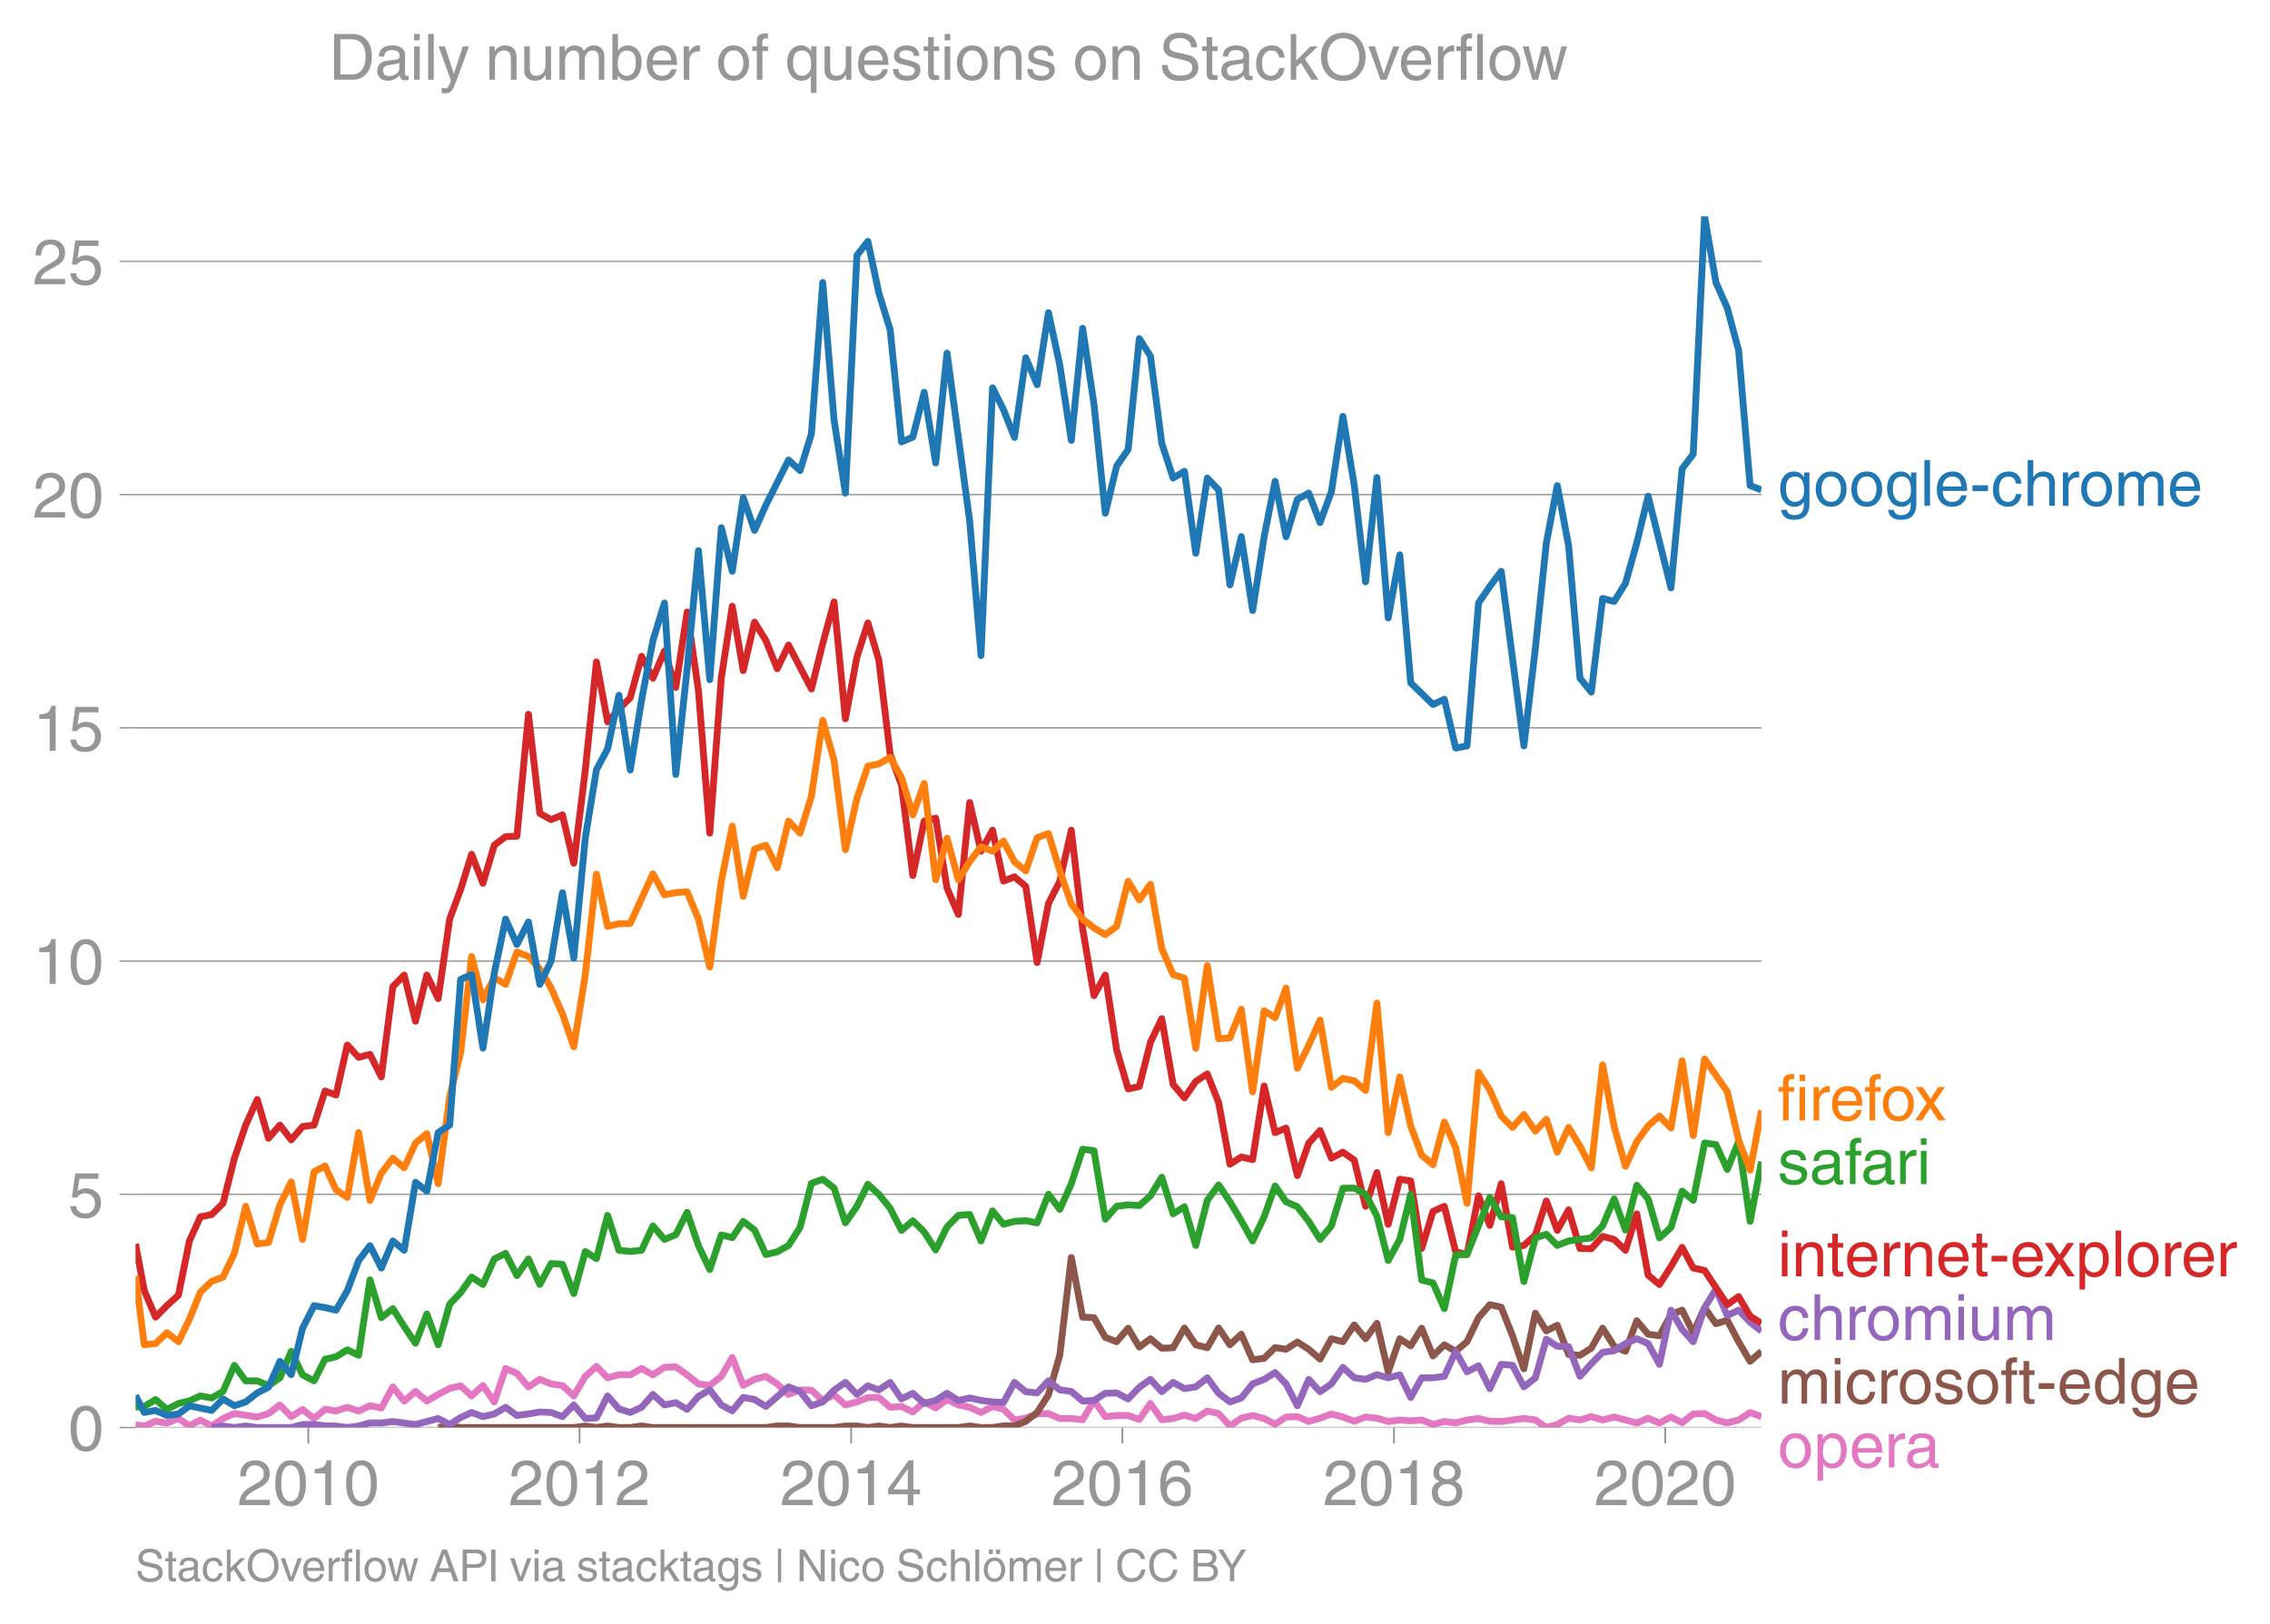 <svg height="475.651" viewBox="0 0 498.595 356.738" width="664.794" xmlns="http://www.w3.org/2000/svg" xmlns:xlink="http://www.w3.org/1999/xlink"><defs><style>*{stroke-linecap:butt;stroke-linejoin:round}</style></defs><g id="figure_1"><path d="M0 356.738h498.595V0H0z" fill="none" id="patch_1"/><g id="axes_1"><path d="M29.77 313.628h357.12V47.516H29.77z" fill="none" id="patch_2"/><path clip-path="url(#p8da6ab3e35)" d="M29.77 312.988l1.92.31 2.487-1.036 2.49.374 2.53-.991 2.407 1.617 2.406-1.287 2.49 1.312 2.49-1.642 2.489-1.091 5.018.76 2.49-.76 2.49-1.885 2.488 2.568 2.489-1.576 2.53 1.984 2.407-2.043 2.406.39 2.49-.805 2.49.805 2.489-1.146 2.489.485 2.53-4.629 2.489 3.119 2.49-2.127 2.488 2.127 2.489-1.466 2.53-1.322 2.407-.555 2.406 2.208 2.49-2.281 2.49 3.603 2.489-7.36 2.489 1.08 2.53 2.974 2.489-1.664 2.49 1.003 2.488.364 2.49 2.28 2.529-4.297 2.448-2.188 2.447 2.519 2.49-.705 2.49.044 2.489-1.41 2.489 1.41 2.53-1.653 2.489-.1 2.49 1.753 2.488 2.005 2.489.309 2.53-1.984 2.407-4.132 2.406 6.116 2.49-1.334 2.49-.65 2.489 1.675 2.489 2.292 2.53-.991 2.489.066 2.49 2.248 2.488-1.224 2.49 2.215 2.53-.66 2.407-.969 2.405-.024 2.491 2.171 2.49-.187 2.488 1.212 2.49-2.204 2.53 1.323 2.488-1.852 2.491 1.19 2.487.518 2.49 1.135 2.53-1.322 2.407.602 2.405 2.373 2.491-.396 2.49-.926 2.488-.1 2.49 1.092h2.53l2.488.275 2.491-4.242 2.488 3.559 2.489-.253h2.53l2.448.877 2.446-3.522 2.491 3.581 2.49-.275 2.488-.75 2.49.75 2.53-1.653 2.488.562 2.491 2.744 2.487-1.72 2.49-.594 2.53.66 2.407 1.252 2.405-1.582 2.491-.077 2.49 1.069 2.488-.727 2.49-.926 2.53.661 2.488.948 2.491-.948 2.488.265 2.489.727 2.53-.33 2.407.188 2.406-.189 2.49.97 2.49-.64 2.489.298 2.489-.628 2.53-.33 2.489.617 2.49.044 4.977-.661 2.53.33 2.407 1.653 2.406-.66 2.49-1.39 2.49.397 2.489-.738 2.489.738 2.53-.66 4.98 1.321L362 311.58l2.489 1.057 2.53-1.322 2.448 1.254 2.447-1.915 2.49-.1 2.49 1.422 2.489.628 2.489-.628 2.53-1.653 2.489.915h0" fill="none" stroke="#e377c2" stroke-linecap="square" stroke-width="1.5" id="line2d_1"/><g id="matplotlib.axis_1"><g id="xtick_1"><g id="line2d_2"><defs><path d="M0 0v3.5" id="mda39a433c5" stroke="#969696" stroke-width=".4"/></defs><use x="67.719" xlink:href="#mda39a433c5" y="313.628" fill="#969696" stroke="#969696" stroke-width=".4"/></g><g transform="matrix(.14 0 0 -.14 52.148 330.678)" fill="#969696" id="text_1"><defs><path d="M4.39 45.125q0 12.39 6.391 18.781 6.406 6.407 17.938 6.407 9.656 0 15.812-5.86 6.157-5.86 6.157-15.14 0-7.22-3.547-12.188-3.532-4.953-10.422-8.703l-12.11-6.64Q13.922 15.921 12.5 8.296h38.188V0H2.593q.39 9.906 4.297 16.5 3.906 6.594 12.203 11.375l12.593 7.328q5.032 2.89 7.329 5.984 2.297 3.094 2.297 8.516 0 5.375-3.766 9.031-3.75 3.672-10.156 3.672-7.078 0-10.594-4.672-3.516-4.656-3.61-12.609z" id="HelveticaWorld-Regular-50"/><path d="M42.484 34.188q0 14.109-3.734 21.156-3.734 7.062-10.969 7.062-7.078 0-10.89-7.062-3.797-7.047-3.797-21.157 0-13.671 3.75-20.937Q20.609 6 27.78 6q7.235 0 10.969 7 3.734 7.016 3.734 21.188zm9.422 0q0-17.297-6.25-26.704-6.25-9.39-17.875-9.39-12.062 0-18.062 9.734-6 9.75-6 26.36 0 17.03 6.14 26.578 6.157 9.547 17.922 9.547 11.625 0 17.875-9.5t6.25-26.626z" id="HelveticaWorld-Regular-48"/><path d="M35.89 0h-9.374v49.906H10.109v6.985q8.594.28 12.782 2.75Q27.094 62.109 29 70.313h6.89z" id="HelveticaWorld-Regular-49"/></defs><use xlink:href="#HelveticaWorld-Regular-50"/><use x="55.615" xlink:href="#HelveticaWorld-Regular-48"/><use x="111.23" xlink:href="#HelveticaWorld-Regular-49"/><use x="166.846" xlink:href="#HelveticaWorld-Regular-48"/></g></g><g id="xtick_2"><use x="127.293" xlink:href="#mda39a433c5" y="313.628" fill="#969696" stroke="#969696" stroke-width=".4" id="line2d_3"/><g transform="matrix(.14 0 0 -.14 111.722 330.678)" fill="#969696" id="text_2"><use xlink:href="#HelveticaWorld-Regular-50"/><use x="55.615" xlink:href="#HelveticaWorld-Regular-48"/><use x="111.23" xlink:href="#HelveticaWorld-Regular-49"/><use x="166.846" xlink:href="#HelveticaWorld-Regular-50"/></g></g><g id="xtick_3"><use x="186.949" xlink:href="#mda39a433c5" y="313.628" fill="#969696" stroke="#969696" stroke-width=".4" id="line2d_4"/><g transform="matrix(.14 0 0 -.14 171.379 330.678)" fill="#969696" id="text_3"><defs><path d="M10.594 24.703h22.61v31.89h-.188zM42 17.093V0h-8.797v17.094H2.484v8.593L34.72 70.314H42v-45.61h10.297v-7.61z" id="HelveticaWorld-Regular-52"/></defs><use xlink:href="#HelveticaWorld-Regular-50"/><use x="55.615" xlink:href="#HelveticaWorld-Regular-48"/><use x="111.23" xlink:href="#HelveticaWorld-Regular-49"/><use x="166.846" xlink:href="#HelveticaWorld-Regular-52"/></g></g><g id="xtick_4"><use x="246.524" xlink:href="#mda39a433c5" y="313.628" fill="#969696" stroke="#969696" stroke-width=".4" id="line2d_5"/><g transform="matrix(.14 0 0 -.14 230.953 330.678)" fill="#969696" id="text_4"><defs><path d="M14.11 21.578q0-6.875 4.093-11.234Q22.313 6 28.906 6q6.297 0 10.032 4.438 3.734 4.453 3.734 11.687 0 6.297-3.688 10.547-3.687 4.25-10.468 4.25-6.594 0-10.5-4.156-3.907-4.157-3.907-11.188zM41.702 51.61q-.984 5.375-3.984 8.078-3 2.72-8.125 2.72-8.11 0-12.36-7.923-4.25-7.906-4.343-18.109l.203-.188q5.61 8.641 16.687 8.641 8.844 0 15.438-5.86 6.593-5.859 6.593-16.452 0-10.5-6.25-17.47-6.25-6.952-16.843-6.952-12.219 0-18.563 8.687-6.344 8.703-6.344 25.938 0 16.593 6.485 27.093 6.5 10.5 19.484 10.5 8.407 0 14.219-5.015 5.813-5 6.297-13.688z" id="HelveticaWorld-Regular-54"/></defs><use xlink:href="#HelveticaWorld-Regular-50"/><use x="55.615" xlink:href="#HelveticaWorld-Regular-48"/><use x="111.23" xlink:href="#HelveticaWorld-Regular-49"/><use x="166.846" xlink:href="#HelveticaWorld-Regular-54"/></g></g><g id="xtick_5"><use x="306.18" xlink:href="#mda39a433c5" y="313.628" fill="#969696" stroke="#969696" stroke-width=".4" id="line2d_6"/><g transform="matrix(.14 0 0 -.14 290.609 330.678)" fill="#969696" id="text_5"><defs><path d="M27.594 40.578q5.422 0 8.953 3.094 3.547 3.11 3.547 8.234 0 4.594-3.407 7.547-3.39 2.953-9.687 2.953-5.61 0-8.672-3.11-3.047-3.093-3.047-7.874 0-5.125 3.813-7.984 3.812-2.86 8.5-2.86zm.093-7.562q-6.78 0-10.64-3.766-3.86-3.766-3.86-9.234 0-6.297 3.907-10.157Q21 6 28.219 6q6.406 0 10.234 3.86 3.828 3.859 3.828 10.265 0 5.469-3.828 9.172-3.828 3.719-10.766 3.719zM49.22 52.203q0-10.594-9.032-14.797 6.204-2.781 8.86-7.36 2.656-4.562 2.656-9.733 0-10.016-6.453-16.125-6.438-6.094-17.375-6.094-9.563 0-16.813 5.25-7.25 5.25-7.25 17.062 0 11.922 11.907 16.907-9.516 3.796-9.516 13.671 0 8.297 5.64 13.813 5.641 5.516 15.641 5.516 10.016 0 15.875-5.204 5.86-5.203 5.86-12.906z" id="HelveticaWorld-Regular-56"/></defs><use xlink:href="#HelveticaWorld-Regular-50"/><use x="55.615" xlink:href="#HelveticaWorld-Regular-48"/><use x="111.23" xlink:href="#HelveticaWorld-Regular-49"/><use x="166.846" xlink:href="#HelveticaWorld-Regular-56"/></g></g><g id="xtick_6"><use x="365.754" xlink:href="#mda39a433c5" y="313.628" fill="#969696" stroke="#969696" stroke-width=".4" id="line2d_7"/><g transform="matrix(.14 0 0 -.14 350.183 330.678)" fill="#969696" id="text_6"><use xlink:href="#HelveticaWorld-Regular-50"/><use x="55.615" xlink:href="#HelveticaWorld-Regular-48"/><use x="111.23" xlink:href="#HelveticaWorld-Regular-50"/><use x="166.846" xlink:href="#HelveticaWorld-Regular-48"/></g></g></g><g id="matplotlib.axis_2"><g id="ytick_1"><path clip-path="url(#p8da6ab3e35)" d="M29.77 313.628h357.12" fill="none" stroke="#969696" stroke-linecap="square" stroke-width=".3" id="line2d_8"/><g id="line2d_9"><defs><path d="M0 0h-3.5" id="m1b8d73fc22" stroke="#969696" stroke-width=".3"/></defs><use x="29.771" xlink:href="#m1b8d73fc22" y="313.628" fill="#969696" stroke="#969696" stroke-width=".3"/></g><use xlink:href="#HelveticaWorld-Regular-48" transform="matrix(.14 0 0 -.14 14.985 318.653)" fill="#969696" id="text_7"/></g><g id="ytick_2"><path clip-path="url(#p8da6ab3e35)" d="M29.77 262.387h357.12" fill="none" stroke="#969696" stroke-linecap="square" stroke-width=".3" id="line2d_10"/><use x="29.771" xlink:href="#m1b8d73fc22" y="262.387" fill="#969696" stroke="#969696" stroke-width=".3" id="line2d_11"/><g transform="matrix(.14 0 0 -.14 14.985 267.412)" fill="#969696" id="text_8"><defs><path d="M14.703 40.922q5.813 4.39 13.625 4.39 9.469 0 16.281-6.296 6.813-6.297 6.813-16.22 0-10.78-6.578-17.796-6.563-7-18.422-7-10.313 0-16.266 5.047Q4.203 8.109 3.22 17.39h9.094q.671-5.672 4.437-8.672 3.766-3 10.453-3 6.485 0 10.64 4.484Q42 14.703 42 21.688q0 7.125-4.36 11.421-4.343 4.297-11.218 4.297-7.813 0-13.047-6.687l-7.563.39 5.266 37.594h36.438v-8.5H17.672z" id="HelveticaWorld-Regular-53"/></defs><use xlink:href="#HelveticaWorld-Regular-53"/></g></g><g id="ytick_3"><path clip-path="url(#p8da6ab3e35)" d="M29.77 211.146h357.12" fill="none" stroke="#969696" stroke-linecap="square" stroke-width=".3" id="line2d_12"/><use x="29.771" xlink:href="#m1b8d73fc22" y="211.146" fill="#969696" stroke="#969696" stroke-width=".3" id="line2d_13"/><g transform="matrix(.14 0 0 -.14 7.2 216.17)" fill="#969696" id="text_9"><use xlink:href="#HelveticaWorld-Regular-49"/><use x="55.615" xlink:href="#HelveticaWorld-Regular-48"/></g></g><g id="ytick_4"><path clip-path="url(#p8da6ab3e35)" d="M29.77 159.905h357.12" fill="none" stroke="#969696" stroke-linecap="square" stroke-width=".3" id="line2d_14"/><use x="29.771" xlink:href="#m1b8d73fc22" y="159.905" fill="#969696" stroke="#969696" stroke-width=".3" id="line2d_15"/><g transform="matrix(.14 0 0 -.14 7.2 164.93)" fill="#969696" id="text_10"><use xlink:href="#HelveticaWorld-Regular-49"/><use x="55.615" xlink:href="#HelveticaWorld-Regular-53"/></g></g><g id="ytick_5"><path clip-path="url(#p8da6ab3e35)" d="M29.77 108.664h357.12" fill="none" stroke="#969696" stroke-linecap="square" stroke-width=".3" id="line2d_16"/><use x="29.771" xlink:href="#m1b8d73fc22" y="108.664" fill="#969696" stroke="#969696" stroke-width=".3" id="line2d_17"/><g transform="matrix(.14 0 0 -.14 7.2 113.689)" fill="#969696" id="text_11"><use xlink:href="#HelveticaWorld-Regular-50"/><use x="55.615" xlink:href="#HelveticaWorld-Regular-48"/></g></g><g id="ytick_6"><path clip-path="url(#p8da6ab3e35)" d="M29.77 57.423h357.12" fill="none" stroke="#969696" stroke-linecap="square" stroke-width=".3" id="line2d_18"/><use x="29.771" xlink:href="#m1b8d73fc22" y="57.423" fill="#969696" stroke="#969696" stroke-width=".3" id="line2d_19"/><g transform="matrix(.14 0 0 -.14 7.2 62.448)" fill="#969696" id="text_12"><use xlink:href="#HelveticaWorld-Regular-50"/><use x="55.615" xlink:href="#HelveticaWorld-Regular-53"/></g></g></g><path clip-path="url(#p8da6ab3e35)" d="M96.241 313.628l2.53-.33 2.407.33h24.851l2.529-.33 2.448.33 2.447-.33 2.49.33h2.49l2.489-.341 2.489.341H168.22l2.489-.341 2.489.01 2.53.331H183.195l2.49-.33h2.53l2.407.33 2.405-.33 2.491.33 2.49-.33 2.488.33H210.495l2.487-.341 2.49.341h2.53l2.407-.366 2.405.036 2.491-1.036 2.49-1.94 2.488-3.868 2.49-8.694 2.53-21.488 2.488 13.102 2.491.121 2.488 4.32 2.489.97 2.53-2.976 2.448 4.15 2.446-1.835 2.491 2.082 2.49-.099 2.488-4.342 2.49 3.68 2.53.662 2.488-4.342 2.491 3.68 2.487-2.313 2.49 5.62 2.53-.33 2.407-2.362 2.405.378 2.491-1.598 2.49 1.598 2.488 2.16 2.49-4.474 2.53.66 2.488-3.702 2.491 3.042 2.488-3.383 2.489 10.656 2.53-7.273 2.407 1.57 2.406-3.885 2.49 6.105 2.49-2.468 2.489 1.443 2.489-2.104 2.53-5.29 2.489-2.854 2.49.54 2.488 6.292 2.489 7.262 2.53-12.231 2.407 3.896 2.406-1.252 2.49 6.425 2.49.187 2.489-1.554 2.489-4.397 2.53 3.968 2.489 1.112 2.49-6.732 2.488 2.975 2.489.33 2.53-4.628 2.448-1.003 2.447 4.97 2.49-5.477 2.49 3.494 2.489-.76 2.489 4.727 2.53 4.297 2.489-2.193" fill="none" stroke="#8c564b" stroke-linecap="square" stroke-width="1.5" id="line2d_20"/><path clip-path="url(#p8da6ab3e35)" d="M46.5 313.628l2.49-.33 2.489.33 2.489-.33 2.53.33h7.467l2.489-.66h2.53l2.407.294 2.406.036 2.49.33 2.49-.33 2.489-.695 2.489.033 2.53-.33 4.98.661 4.976-1.322 2.53 1.322 2.407-1.535 2.406-1.11 2.49.915 2.49-.584 2.489-1.466 2.489 1.797 2.53-.331 2.489-.44 2.49.11 2.488.914 2.49-2.568 2.529 2.976 2.448-.137 2.447-4.822 2.49 2.843 2.49.793 2.489-1.135 2.489-2.832 2.53 2.314 2.489-.506 2.49 1.498 2.488-2.865 2.489-1.432 2.53 3.305 2.407 1.3 2.406-2.953 2.49.463 2.49 1.521 4.978-4.298 2.53.992 2.489 3.152 2.49-.838 2.488-2.578 2.49-1.72 2.53 2.645 2.407-1.877 2.405.886 2.491-1.642 2.49 3.625 2.488-1.234 2.49 2.226 2.53-.661 2.488-1.565 2.491 1.565 2.487-.54 2.49.54 2.53.33 2.407.13 2.405-4.427 2.491 2.06 2.49.254 2.488-2.645 2.49 1.984 2.53.33 2.488 2.127 2.491-.143 2.488-1.565 2.489-.088 2.53 1.322 2.448-2.553 2.446-1.745 2.491 2.722 2.49-2.06 2.488 1.377 2.49-.386 2.53-1.983 2.488 3.394 2.491 1.895 2.487-.87 2.49-3.097 2.53-.992 2.407-1.499 2.405 2.491 2.491 4.805 2.49-5.797 2.488 2.722 2.49-1.73 2.53-3.636 2.488 2.292 2.491.352 2.488-1.035 2.489.705 2.53-.661 2.407 4.982 2.406-4.321 2.49-.022 2.49-.309 2.489-5.499 2.489 4.508 2.53-1.323 2.489 5.014 2.49-5.344 2.488.22 2.489 4.738 2.53-1.983 2.407-8.49 2.406 1.548 2.49.088 2.49 6.523 2.489-2.766 2.489-2.523 2.53-.33 2.489-1.588 2.49-1.057L362 295.18l2.489 4.563 2.53-11.902 2.448 4.23 2.447 2.713 2.49-7.46 2.49-4.11 2.489 5.818 2.489-1.19 2.53 2.644 2.489 1.962h0" fill="none" stroke="#9467bd" stroke-linecap="square" stroke-width="1.5" id="line2d_21"/><g transform="matrix(.14 0 0 -.14 390.462 111.123)" fill="#1f77b4" id="text_13"><defs><path d="M12.984 26.313q0-9.61 3.813-14.907Q20.609 6.11 27.094 6.11q6.312 0 10.312 4.579 4 4.593 4 13 0 11.03-3.5 16.625-3.484 5.593-10.61 5.593-7.171 0-10.75-4.765-3.562-4.766-3.562-14.828zM49.812 2.983q0-12.609-6.062-18.797-6.047-6.203-18.266-6.203-8.78 0-13.984 4.047Q6.297-13.922 5.516-6.39h8.796q.672-3.812 3.532-6.062 2.86-2.25 8.281-2.25 7.375 0 11.125 3.969 3.766 3.953 3.766 12.828v3.719h-.188q-4.937-7.329-13.922-7.329-11.187 0-17.093 8.25-5.907 8.25-5.907 20.953 0 11.625 5.953 18.875 5.97 7.25 15.829 7.25 9.906 0 15.625-8.89h.187v7.375h8.313z" id="HelveticaWorld-Regular-103"/><path d="M12.703 26.219q0-8.735 3.953-14.375 3.953-5.64 11.219-5.64 7.531 0 11.438 5.905 3.906 5.907 3.906 14.11 0 8.297-3.907 14.078-3.906 5.797-11.437 5.797-6.969 0-11.078-5.453-4.094-5.438-4.094-14.422zm-8.984 0q0 11.672 6.484 19.625 6.5 7.968 17.672 7.968 11.438 0 17.875-8.062 6.453-8.047 6.453-19.531 0-11.516-6.406-19.625-6.39-8.11-17.922-8.11-11.078 0-17.625 7.86-6.531 7.86-6.531 19.875z" id="HelveticaWorld-Regular-111"/><path d="M15.375 0H6.594v71.781h8.781z" id="HelveticaWorld-Regular-108"/><path d="M42.484 30.328q-.687 8.485-4.5 12.031-3.797 3.547-10.109 3.547-6.39 0-10.328-4.5-3.922-4.484-4.172-11.078zm8.391-13.922q-1.453-8.11-7.953-13.422-5.719-4.5-15.047-4.593-10.984.093-17.438 7.203Q4 12.704 4 24.704q0 13.78 6.64 21.437 6.641 7.672 18.47 7.672 10.593 0 16.546-7.922 5.953-7.907 5.953-22.594H13.375q0-8.203 3.813-12.703Q21 6.109 28.608 6.109q5.375 0 9.235 3.235 3.86 3.25 4.25 7.062z" id="HelveticaWorld-Regular-101"/><path d="M28.906 23.188H4.391v8.984h24.515z" id="HelveticaWorld-Regular-45"/><path d="M39.594 34.719q-1.89 11.187-12.39 11.187-6.5 0-10.454-5.203-3.953-5.203-3.953-14.484 0-10.11 3.656-15.11 3.672-5 10.64-5 4.688 0 8.11 3.438 3.422 3.437 4.39 8.953h8.5q-1.312-9.703-6.859-14.86-5.547-5.156-14.328-5.156-10.297 0-16.89 7.047-6.594 7.063-6.594 19.172 0 13.281 6.594 21.188 6.593 7.922 18.5 7.922 8.687 0 13.843-5.204 5.157-5.203 5.735-13.89z" id="HelveticaWorld-Regular-99"/><path d="M49.219 0h-8.844v34.188q0 6.296-2.438 9-2.437 2.718-7.953 2.718-6.797 0-10.703-4.406-3.906-4.39-3.906-12.984V0H6.594v71.781h8.781V45.312h.203q6 8.5 15.328 8.5 8.594 0 13.453-4.5 4.86-4.484 4.86-13.718z" id="HelveticaWorld-Regular-104"/><path d="M15.375 0H6.594v52.297h8.297v-8.688h.203q5.703 10.203 14.687 10.203 1.422 0 2.297-.296V44.39h-3.266q-5.906 0-9.671-4.016-3.766-4-3.766-9.953z" id="HelveticaWorld-Regular-114"/><path d="M6.594 52.297h8.297v-7.375h.203q5.906 8.89 15.812 8.89 9.813 0 13.922-8.5 3.75 4.594 7.266 6.547 3.515 1.953 8.703 1.953 6.781 0 11.484-4.453Q77 44.922 77 36.187V0h-8.781v33.797q0 6.094-2.297 9.094-2.297 3.015-7.422 3.015-5.172 0-8.75-4.203-3.563-4.203-3.563-9.812V0h-8.78v36.188q0 4.53-2.11 7.124-2.094 2.594-6.094 2.594-6.297 0-10.062-4.687-3.766-4.688-3.766-12.703V0H6.594z" id="HelveticaWorld-Regular-109"/></defs><use xlink:href="#HelveticaWorld-Regular-103"/><use x="55.908" xlink:href="#HelveticaWorld-Regular-111"/><use x="111.816" xlink:href="#HelveticaWorld-Regular-111"/><use x="167.725" xlink:href="#HelveticaWorld-Regular-103"/><use x="223.633" xlink:href="#HelveticaWorld-Regular-108"/><use x="245.654" xlink:href="#HelveticaWorld-Regular-101"/><use x="301.074" xlink:href="#HelveticaWorld-Regular-45"/><use x="334.375" xlink:href="#HelveticaWorld-Regular-99"/><use x="385.645" xlink:href="#HelveticaWorld-Regular-104"/><use x="440.82" xlink:href="#HelveticaWorld-Regular-114"/><use x="472.389" xlink:href="#HelveticaWorld-Regular-111"/><use x="528.297" xlink:href="#HelveticaWorld-Regular-109"/><use x="611.305" xlink:href="#HelveticaWorld-Regular-101"/></g><g transform="matrix(.14 0 0 -.14 390.462 246.152)" fill="#ff7f0e" id="text_14"><defs><path d="M17.188 45.016V0H8.405v45.016H1.22v7.28h7.187v8.985q0 5.907 3.578 8.703 3.594 2.813 10.032 2.813 2.203 0 3.968-.188v-7.906q-1.562.188-3.578.188-2.922 0-4.078-1.438-1.14-1.437-1.14-4.656v-6.5h8.796v-7.281z" id="HelveticaWorld-Regular-102"/><path d="M6.594 61.813v9.968h8.781v-9.969zM15.375 0H6.594v52.297h8.781z" id="HelveticaWorld-Regular-105"/><path d="M49.031 0H37.703l-12.89 19.672L12.203 0H1.125l18.266 26.906L2 52.296h11.188l12.109-18.405L37.5 52.297h10.688l-17.579-25.39z" id="HelveticaWorld-Regular-120"/></defs><use xlink:href="#HelveticaWorld-Regular-102"/><use x="27.686" xlink:href="#HelveticaWorld-Regular-105"/><use x="49.707" xlink:href="#HelveticaWorld-Regular-114"/><use x="81.275" xlink:href="#HelveticaWorld-Regular-101"/><use x="135.695" xlink:href="#HelveticaWorld-Regular-102"/><use x="161.381" xlink:href="#HelveticaWorld-Regular-111"/><use x="214.414" xlink:href="#HelveticaWorld-Regular-120"/></g><g transform="matrix(.14 0 0 -.14 390.462 260.152)" fill="#2ca02c" id="text_15"><defs><path d="M36.078 37.406q-.187 4.688-3.344 6.735-3.14 2.047-9.047 2.047-4.296 0-7.359-1.907-3.047-1.89-3.047-5.468 0-2.829 1.797-4.172 1.813-1.344 7.828-2.86l8.688-2.187q7.906-2 11.297-5.11 3.406-3.093 3.406-8.656 0-7.719-5.64-12.531-5.641-4.813-15.063-4.813-11 0-16.64 4.563-5.626 4.578-5.735 13.75h8.5q.203-5.422 3.594-8.063 3.39-2.625 10.171-2.625 5.516 0 8.766 2.188 3.25 2.203 3.25 6.11 0 2.78-2.11 4.437-2.093 1.672-8.296 3.078l-10.203 2.5q-6.203 1.562-9.157 4.656-2.953 3.094-2.953 8.031 0 7.72 5.516 12.203 5.531 4.5 14.406 4.5 9.485 0 14.531-4.624 5.047-4.61 5.344-11.782z" id="HelveticaWorld-Regular-115"/><path d="M38.375 26.703q-.969-1.015-3.828-1.656-2.86-.625-10.672-1.656-5.766-.688-8.469-2.844-2.703-2.14-2.703-5.656 0-4.297 2.281-6.688 2.297-2.39 7.329-2.39 6.296 0 11.171 3.578 4.891 3.593 4.891 8.718zM6.203 36.375q.297 8.844 5.734 13.14 5.454 4.297 15.844 4.297 8.297 0 13.907-3.765 5.624-3.75 5.624-10.844V9.078Q47.313 6 50.094 6q1.125 0 2.89.39V0Q50.594-.984 48-.984q-4.5 0-6.703 1.921-2.188 1.938-2.281 6.047-7.516-8.5-18.891-8.5-7.422 0-11.922 4.204Q3.72 6.89 3.72 13.624q0 6.89 3.906 11.125Q11.531 29 19 29.89l15.516 1.891q4.203.64 4.203 6.203 0 4.11-3.047 6.297-3.047 2.203-9.25 2.203-5.516 0-8.485-2.437-2.953-2.438-3.53-7.672z" id="HelveticaWorld-Regular-97"/></defs><use xlink:href="#HelveticaWorld-Regular-115"/><use x="50" xlink:href="#HelveticaWorld-Regular-97"/><use x="104.932" xlink:href="#HelveticaWorld-Regular-102"/><use x="130.617" xlink:href="#HelveticaWorld-Regular-97"/><use x="185.549" xlink:href="#HelveticaWorld-Regular-114"/><use x="218.117" xlink:href="#HelveticaWorld-Regular-105"/></g><g transform="matrix(.14 0 0 -.14 390.462 280.404)" fill="#d62728" id="text_16"><defs><path d="M49.219 0h-8.844v32.172q0 7.422-2.594 10.578-2.578 3.156-8.578 3.156-5.906 0-9.875-4.5-3.953-4.484-3.953-12.89V0H6.594v52.297h8.297v-7.375h.203q6.203 8.89 15.812 8.89 8.89 0 13.594-4.718 4.719-4.703 4.719-13.5z" id="HelveticaWorld-Regular-110"/><path d="M17.188 45.016V10.984q0-2 1.093-3.046 1.11-1.047 3.938-1.047h3.375V0Q20.797-.688 19-.688q-5.516 0-8.063 2.641-2.53 2.64-2.53 8.547v34.516H1.311v7.28h7.094v14.595h8.781V52.297h8.407v-7.281z" id="HelveticaWorld-Regular-116"/><path d="M14.984 23.688q0-8.407 4.094-13 4.11-4.579 10.219-4.579 6.687 0 10.39 5.438 3.72 5.453 3.72 14.765 0 10.22-3.563 14.907-3.563 4.687-10.735 4.687-6.984 0-10.562-5.5-3.563-5.5-3.563-16.718zm-8.39 28.609h8.297v-7.375h.203q5.61 8.89 15.625 8.89 10.11 0 15.937-7.359 5.828-7.344 5.828-18.766 0-12.796-5.953-21Q40.578-1.515 29.5-1.515q-9.094 0-13.922 7.032h-.203v-26.22H6.594z" id="HelveticaWorld-Regular-112"/></defs><use xlink:href="#HelveticaWorld-Regular-105"/><use x="22.021" xlink:href="#HelveticaWorld-Regular-110"/><use x="77.197" xlink:href="#HelveticaWorld-Regular-116"/><use x="104.883" xlink:href="#HelveticaWorld-Regular-101"/><use x="160.303" xlink:href="#HelveticaWorld-Regular-114"/><use x="192.871" xlink:href="#HelveticaWorld-Regular-110"/><use x="248.047" xlink:href="#HelveticaWorld-Regular-101"/><use x="303.467" xlink:href="#HelveticaWorld-Regular-116"/><use x="331.152" xlink:href="#HelveticaWorld-Regular-45"/><use x="364.453" xlink:href="#HelveticaWorld-Regular-101"/><use x="416.998" xlink:href="#HelveticaWorld-Regular-120"/><use x="466.998" xlink:href="#HelveticaWorld-Regular-112"/><use x="523.492" xlink:href="#HelveticaWorld-Regular-108"/><use x="545.514" xlink:href="#HelveticaWorld-Regular-111"/><use x="601.422" xlink:href="#HelveticaWorld-Regular-114"/><use x="632.99" xlink:href="#HelveticaWorld-Regular-101"/><use x="688.41" xlink:href="#HelveticaWorld-Regular-114"/></g><g transform="matrix(.14 0 0 -.14 390.462 294.404)" fill="#9467bd" id="text_17"><defs><path d="M6.11 52.297h8.78V17.578q0-5.765 2.61-8.625Q20.125 6.11 25 6.11q6.781 0 10.594 4.797 3.812 4.813 3.812 12.578v28.813h8.782V0H39.89v7.625l-.188.188q-4.984-9.329-16.61-9.329-7.515 0-12.25 4.094Q6.11 6.688 6.11 14.703z" id="HelveticaWorld-Regular-117"/></defs><use xlink:href="#HelveticaWorld-Regular-99"/><use x="51.27" xlink:href="#HelveticaWorld-Regular-104"/><use x="106.445" xlink:href="#HelveticaWorld-Regular-114"/><use x="138.014" xlink:href="#HelveticaWorld-Regular-111"/><use x="193.922" xlink:href="#HelveticaWorld-Regular-109"/><use x="276.93" xlink:href="#HelveticaWorld-Regular-105"/><use x="298.951" xlink:href="#HelveticaWorld-Regular-117"/><use x="353.736" xlink:href="#HelveticaWorld-Regular-109"/></g><g transform="matrix(.14 0 0 -.14 390.462 308.384)" fill="#8c564b" id="text_18"><defs><path d="M13.094 26.313q0-9.704 3.844-14.954 3.859-5.25 10.265-5.25 6.094 0 10.188 4.485 4.109 4.5 4.109 13.094 0 11.03-3.5 16.625-3.484 5.593-10.61 5.593-6.78 0-10.546-4.453-3.75-4.437-3.75-15.14zM50.39 0h-8.297v7.172h-.203q-4.97-8.688-15.078-8.688-10.891 0-16.86 8.297Q4 15.094 4 27.688q0 11.625 5.906 18.875 5.922 7.25 15.875 7.25 9.813 0 15.625-8.891l.203.594V71.78h8.782z" id="HelveticaWorld-Regular-100"/></defs><use xlink:href="#HelveticaWorld-Regular-109"/><use x="83.008" xlink:href="#HelveticaWorld-Regular-105"/><use x="105.029" xlink:href="#HelveticaWorld-Regular-99"/><use x="156.299" xlink:href="#HelveticaWorld-Regular-114"/><use x="187.867" xlink:href="#HelveticaWorld-Regular-111"/><use x="243.775" xlink:href="#HelveticaWorld-Regular-115"/><use x="293.775" xlink:href="#HelveticaWorld-Regular-111"/><use x="349.684" xlink:href="#HelveticaWorld-Regular-102"/><use x="377.369" xlink:href="#HelveticaWorld-Regular-116"/><use x="405.055" xlink:href="#HelveticaWorld-Regular-45"/><use x="438.355" xlink:href="#HelveticaWorld-Regular-101"/><use x="493.775" xlink:href="#HelveticaWorld-Regular-100"/><use x="550.758" xlink:href="#HelveticaWorld-Regular-103"/><use x="606.666" xlink:href="#HelveticaWorld-Regular-101"/></g><g transform="matrix(.14 0 0 -.14 390.462 322.404)" fill="#e377c2" id="text_19"><use xlink:href="#HelveticaWorld-Regular-111"/><use x="55.908" xlink:href="#HelveticaWorld-Regular-112"/><use x="112.402" xlink:href="#HelveticaWorld-Regular-101"/><use x="167.822" xlink:href="#HelveticaWorld-Regular-114"/><use x="199.391" xlink:href="#HelveticaWorld-Regular-97"/></g><g transform="matrix(.097 0 0 -.097 29.77 347.399)" fill="#969696" id="text_20"><defs><path d="M50.39 50.781q-.296 6.844-5.109 10.719-4.797 3.875-12.656 3.875-7.922 0-12.172-3.25-4.234-3.234-4.234-9.344 0-3.265 1.843-5.61 1.86-2.343 6.641-3.468l20.516-4.687q8.297-1.813 12.297-6.875 4.015-5.047 4.015-12.313 0-10.64-7.812-16.187-7.813-5.547-20.313-5.547-9.531 0-15.031 2.437-5.484 2.453-9.734 7.766-4.25 5.328-4.25 14.89h9.093q0-8 5.313-12.406 5.328-4.39 14.5-4.39 8.89 0 13.844 3.156 4.953 3.156 4.953 8.953 0 5.281-2.953 7.89Q46.188 29 37.594 31l-15.469 3.625q-7.719 1.75-11.531 6.125Q6.78 45.125 6.78 51.516q0 9.672 6.516 15.922 6.531 6.25 18.203 6.25 13.172 0 20.328-5.5 7.156-5.485 7.688-17.407z" id="HelveticaWorld-Regular-83"/><path d="M50 0H38.719L22.406 26.422l-7.312-6.594V0h-8.5v71.781h8.5v-41.61l22.5 22.126H48.78L28.813 32.813z" id="HelveticaWorld-Regular-107"/><path d="M63.922 35.89q0 12.594-6.672 20.891-6.656 8.313-18.328 8.313-11.531 0-18.266-8.313-6.734-8.297-6.734-20.89 0-12.985 6.828-21.094 6.844-8.11 18.172-8.11 11.078 0 18.031 7.907 6.969 7.922 6.969 21.297zm9.953 0q0-16.062-9.281-26.937-9.266-10.86-25.672-10.86-16.516 0-25.766 10.86-9.25 10.875-9.25 26.938 0 16.109 9.25 26.953 9.25 10.843 25.766 10.843 16.89 0 25.922-11.046 9.031-11.032 9.031-26.75z" id="HelveticaWorld-Regular-79"/><path d="M39.406 52.297h9.625L29.11 0h-9.437L.594 52.297h10.203L24.422 9.719h.187z" id="HelveticaWorld-Regular-118"/><path d="M25.594 0h-8.985L1.516 52.297h9.468L21 11.187h.188l10.109 41.11h9.922l10.203-41.11h.187l10.594 41.11h8.703L55.812 0h-9.234L35.984 40.484h-.187z" id="HelveticaWorld-Regular-119"/><path d="M44 29.5L33.406 61.078h-.203L21.687 29.5zm-25.297-8.594L11.188 0h-9.97l27 71.781h10.985L65.187 0H54.594l-7.078 20.906z" id="HelveticaWorld-Regular-65"/><path d="M17.828 38.625H37.11q7.282 0 10.938 3.188 3.656 3.203 3.656 9.703 0 5.812-3.516 8.89-3.515 3.078-10.687 3.078H17.828zm0-38.625H8.11v71.781h32.266q9.625 0 15.484-5.594 5.86-5.593 5.86-14.578 0-9.328-5.672-15.312-5.656-5.969-15.672-5.969H17.828z" id="HelveticaWorld-Regular-80"/><path d="M17.828 0H8.11v71.781h9.72z" id="HelveticaWorld-Regular-73"/><path d="M9.422 73.688h7.281V-1.906H9.422z" id="HelveticaWorld-Regular-124"/><path d="M55.61 71.781h9.374V0h-10.78L17.577 58.016h-.187V0H8.109v71.781h11.375l35.938-57.969h.187z" id="HelveticaWorld-Regular-78"/><path d="M12.703 26.219q0-8.735 3.953-14.375 3.953-5.64 11.219-5.64 7.531 0 11.438 5.905 3.906 5.907 3.906 14.11 0 8.297-3.907 14.078-3.906 5.797-11.437 5.797-6.969 0-11.078-5.453-4.094-5.438-4.094-14.422zm-8.984 0q0 11.672 6.484 19.625 6.5 7.968 17.672 7.968 11.438 0 17.875-8.062 6.453-8.047 6.453-19.531 0-11.516-6.406-19.625-6.39-8.11-17.922-8.11-11.078 0-17.625 7.86-6.531 7.86-6.531 19.875zm36.734 35.406H31.47v10.156h8.984zm-16.219 0H15.25v10.156h8.984z" id="HelveticaWorld-Regular-246"/><path d="M58.016 50.203q-1.625 7.313-6.782 11.094-5.14 3.797-13.343 3.797-10.594 0-17.047-7.703-6.438-7.688-6.438-20.766 0-15.14 6.094-22.547 6.11-7.39 17.688-7.39 7.609 0 13.093 5.046 5.5 5.063 7.407 14.688h9.421Q66.22 12.594 57.625 5.344t-20.906-7.25q-14.703 0-23.516 10.11Q4.391 18.311 4.391 36.28q0 17.328 9.203 27.36 9.203 10.047 24.297 10.047 12.5 0 20.265-6.454 7.766-6.437 9.235-17.03z" id="HelveticaWorld-Regular-67"/><path d="M8.11 71.781h31.484q9.281 0 14.797-5.031 5.515-5.031 5.515-13.031 0-4.844-2.422-8.828-2.406-3.97-7.187-6.172 6.687-2.532 9.828-6.735 3.156-4.203 3.156-10.797 0-9.265-6.687-15.234Q49.906 0 38.922 0H8.109zm9.562-63.484h20.703q7.625 0 11.422 3.531 3.812 3.547 3.812 9.563 0 6.093-4.25 9.093Q45.125 33.5 36.812 33.5h-19.14zm0 33.11h17.625q7.719 0 11.312 2.796 3.594 2.813 3.594 8.781 0 5.125-3.406 7.813-3.39 2.687-11.39 2.687H17.671z" id="HelveticaWorld-Regular-66"/><path d="M37.313 0h-9.72v28.906L.485 71.781h11.329l20.609-34.469 20.562 34.47h11.422L37.312 28.905z" id="HelveticaWorld-Regular-89"/></defs><use xlink:href="#HelveticaWorld-Regular-83"/><use x="66.211" xlink:href="#HelveticaWorld-Regular-116"/><use x="93.896" xlink:href="#HelveticaWorld-Regular-97"/><use x="148.828" xlink:href="#HelveticaWorld-Regular-99"/><use x="200.098" xlink:href="#HelveticaWorld-Regular-107"/><use x="250.098" xlink:href="#HelveticaWorld-Regular-79"/><use x="327.881" xlink:href="#HelveticaWorld-Regular-118"/><use x="375.49" xlink:href="#HelveticaWorld-Regular-101"/><use x="430.91" xlink:href="#HelveticaWorld-Regular-114"/><use x="464.979" xlink:href="#HelveticaWorld-Regular-102"/><use x="492.664" xlink:href="#HelveticaWorld-Regular-108"/><use x="514.686" xlink:href="#HelveticaWorld-Regular-111"/><use x="569.094" xlink:href="#HelveticaWorld-Regular-119"/><use x="641.506" xlink:href="#HelveticaWorld-Regular-32"/><use x="665.92" xlink:href="#HelveticaWorld-Regular-65"/><use x="732.619" xlink:href="#HelveticaWorld-Regular-80"/><use x="797.268" xlink:href="#HelveticaWorld-Regular-73"/><use x="823.049" xlink:href="#HelveticaWorld-Regular-32"/><use x="847.463" xlink:href="#HelveticaWorld-Regular-118"/><use x="897.072" xlink:href="#HelveticaWorld-Regular-105"/><use x="919.094" xlink:href="#HelveticaWorld-Regular-97"/><use x="974.025" xlink:href="#HelveticaWorld-Regular-32"/><use x="998.439" xlink:href="#HelveticaWorld-Regular-115"/><use x="1048.439" xlink:href="#HelveticaWorld-Regular-116"/><use x="1076.125" xlink:href="#HelveticaWorld-Regular-97"/><use x="1131.057" xlink:href="#HelveticaWorld-Regular-99"/><use x="1182.326" xlink:href="#HelveticaWorld-Regular-107"/><use x="1232.326" xlink:href="#HelveticaWorld-Regular-116"/><use x="1260.012" xlink:href="#HelveticaWorld-Regular-97"/><use x="1314.943" xlink:href="#HelveticaWorld-Regular-103"/><use x="1370.852" xlink:href="#HelveticaWorld-Regular-115"/><use x="1420.852" xlink:href="#HelveticaWorld-Regular-32"/><use x="1445.266" xlink:href="#HelveticaWorld-Regular-124"/><use x="1471.242" xlink:href="#HelveticaWorld-Regular-32"/><use x="1495.656" xlink:href="#HelveticaWorld-Regular-78"/><use x="1568.752" xlink:href="#HelveticaWorld-Regular-105"/><use x="1590.773" xlink:href="#HelveticaWorld-Regular-99"/><use x="1642.043" xlink:href="#HelveticaWorld-Regular-111"/><use x="1697.951" xlink:href="#HelveticaWorld-Regular-32"/><use x="1722.365" xlink:href="#HelveticaWorld-Regular-83"/><use x="1788.576" xlink:href="#HelveticaWorld-Regular-99"/><use x="1839.846" xlink:href="#HelveticaWorld-Regular-104"/><use x="1895.021" xlink:href="#HelveticaWorld-Regular-108"/><use x="1917.043" xlink:href="#HelveticaWorld-Regular-246"/><use x="1972.951" xlink:href="#HelveticaWorld-Regular-109"/><use x="2055.959" xlink:href="#HelveticaWorld-Regular-101"/><use x="2111.379" xlink:href="#HelveticaWorld-Regular-114"/><use x="2143.947" xlink:href="#HelveticaWorld-Regular-32"/><use x="2168.361" xlink:href="#HelveticaWorld-Regular-124"/><use x="2194.338" xlink:href="#HelveticaWorld-Regular-32"/><use x="2218.752" xlink:href="#HelveticaWorld-Regular-67"/><use x="2291.066" xlink:href="#HelveticaWorld-Regular-67"/><use x="2363.381" xlink:href="#HelveticaWorld-Regular-32"/><use x="2387.795" xlink:href="#HelveticaWorld-Regular-66"/><use x="2450.607" xlink:href="#HelveticaWorld-Regular-89"/></g><g transform="matrix(.14 0 0 -.14 72.264 17.516)" fill="#969696" id="text_21"><defs><path d="M17.828 8.297h18.797q9.766 0 15.281 7.5 5.516 7.5 5.516 20.484 0 12.844-5.563 19.969-5.562 7.125-16.062 7.234H17.828zM8.11 71.78h29.094q14.11 0 22.094-9.703 7.984-9.687 7.984-25.156 0-16.61-7.984-26.766Q51.313 0 36.813 0H8.108z" id="HelveticaWorld-Regular-68"/><path d="M39.016 52.297h9.562L29.891.984q-.5-1.375-.985-2.593-4.25-11.329-7.328-15.547-3.078-4.235-9.953-4.235-3.61 0-5.906.782v8.015q2.484-.89 5.468-.89 3.22 0 4.704 2.03 1.5 2.032 4.421 9.938L.875 52.297h9.922L24.812 9.719H25z" id="HelveticaWorld-Regular-121"/><path d="M43.406 26.313q0 10.5-3.718 15.046-3.704 4.547-10.579 4.547-6.984-.11-10.562-5.453Q14.984 35.11 14.984 25q0-10.297 4.297-14.594Q23.578 6.11 29.297 6.11q6.5 0 10.297 5.344 3.812 5.344 3.812 14.86zM6.594 0v71.781h8.781V45.703h.203q5.61 8.11 15.14 8.11 9.766 0 15.766-7.25t6-18.876q0-13.093-6.062-21.156Q40.375-1.516 29.5-1.516q-9.578 0-14.406 8.016h-.203V0z" id="HelveticaWorld-Regular-98"/><path d="M41.5 23.688q0 11.125-3.5 16.671-3.484 5.547-10.61 5.547-6.874 0-10.593-4.5-3.703-4.484-3.703-15.093 0-9.422 3.75-14.813 3.765-5.39 10.36-5.39 5.812 0 10.046 4.39 4.25 4.39 4.25 13.188zm8.406-44.391H41.11V5.516h-.187Q35.89-1.516 27-1.516q-10.984 0-17 8.157-6 8.156-6 21.047 0 11.421 5.906 18.765 5.922 7.36 15.875 7.36 9.907 0 15.625-8.891h.203v7.375h8.297z" id="HelveticaWorld-Regular-113"/></defs><use xlink:href="#HelveticaWorld-Regular-68"/><use x="72.021" xlink:href="#HelveticaWorld-Regular-97"/><use x="126.953" xlink:href="#HelveticaWorld-Regular-105"/><use x="148.975" xlink:href="#HelveticaWorld-Regular-108"/><use x="170.996" xlink:href="#HelveticaWorld-Regular-121"/><use x="220.605" xlink:href="#HelveticaWorld-Regular-32"/><use x="245.02" xlink:href="#HelveticaWorld-Regular-110"/><use x="300.195" xlink:href="#HelveticaWorld-Regular-117"/><use x="354.98" xlink:href="#HelveticaWorld-Regular-109"/><use x="437.988" xlink:href="#HelveticaWorld-Regular-98"/><use x="494.482" xlink:href="#HelveticaWorld-Regular-101"/><use x="549.902" xlink:href="#HelveticaWorld-Regular-114"/><use x="582.471" xlink:href="#HelveticaWorld-Regular-32"/><use x="606.885" xlink:href="#HelveticaWorld-Regular-111"/><use x="662.793" xlink:href="#HelveticaWorld-Regular-102"/><use x="690.479" xlink:href="#HelveticaWorld-Regular-32"/><use x="714.893" xlink:href="#HelveticaWorld-Regular-113"/><use x="771.387" xlink:href="#HelveticaWorld-Regular-117"/><use x="826.172" xlink:href="#HelveticaWorld-Regular-101"/><use x="881.592" xlink:href="#HelveticaWorld-Regular-115"/><use x="931.592" xlink:href="#HelveticaWorld-Regular-116"/><use x="959.277" xlink:href="#HelveticaWorld-Regular-105"/><use x="981.299" xlink:href="#HelveticaWorld-Regular-111"/><use x="1037.207" xlink:href="#HelveticaWorld-Regular-110"/><use x="1092.383" xlink:href="#HelveticaWorld-Regular-115"/><use x="1142.383" xlink:href="#HelveticaWorld-Regular-32"/><use x="1166.797" xlink:href="#HelveticaWorld-Regular-111"/><use x="1222.705" xlink:href="#HelveticaWorld-Regular-110"/><use x="1277.881" xlink:href="#HelveticaWorld-Regular-32"/><use x="1302.295" xlink:href="#HelveticaWorld-Regular-83"/><use x="1368.506" xlink:href="#HelveticaWorld-Regular-116"/><use x="1396.191" xlink:href="#HelveticaWorld-Regular-97"/><use x="1451.123" xlink:href="#HelveticaWorld-Regular-99"/><use x="1502.393" xlink:href="#HelveticaWorld-Regular-107"/><use x="1552.393" xlink:href="#HelveticaWorld-Regular-79"/><use x="1630.176" xlink:href="#HelveticaWorld-Regular-118"/><use x="1677.785" xlink:href="#HelveticaWorld-Regular-101"/><use x="1733.205" xlink:href="#HelveticaWorld-Regular-114"/><use x="1767.273" xlink:href="#HelveticaWorld-Regular-102"/><use x="1794.959" xlink:href="#HelveticaWorld-Regular-108"/><use x="1816.98" xlink:href="#HelveticaWorld-Regular-111"/><use x="1871.389" xlink:href="#HelveticaWorld-Regular-119"/></g><path clip-path="url(#p8da6ab3e35)" d="M29.77 273.276l1.92 10.269 2.487 5.83 2.49-2.524 2.53-2.314 2.407-11.902 2.406-5.289 2.49-.518 2.49-2.457 2.489-9.84 2.489-7.35 2.53-5.62 2.489 8.528 2.49-2.909 2.488 3.25 2.489-2.92 2.53-.33 2.407-7.485 2.406.873 2.49-10.975 2.49 2.71 2.489-.66 2.489 4.958 2.53-19.835 2.489-2.545 2.49 10.149 2.488-10.15 2.489 5.19 2.53-17.52 2.407-6.482 2.406-7.734 2.49 6.392 2.49-8.375 2.489-1.873 2.489-.11 2.53-26.778 2.489 21.763 2.49 1.378 2.488-1.036 2.49 10.623 2.529-20.497 2.448-23.745 2.447 13.167 2.49-2.777 2.49-2.513 2.489-9.102 2.489 4.805 2.53-5.951 2.489 7.978 2.49-16.573 2.488 17.256 2.489 31.34 2.53-34.05 2.407-15.81 2.406 14.157 2.49-10.667 2.49 4.055 2.489 6.193 2.489-5.201 5.019 9.642 2.49-9.973 2.488-9.157 2.49 25.686 2.53-13.554 2.407-7.52 2.405 8.182 2.491 20.683 2.49 6.755 2.488 19.89 2.49-11.956 2.53-.66 2.488 15.35 2.491 5.807 2.487-24.596 2.49 10.711 2.53-4.628 2.407 11.193 2.405-.945 2.491 2.116 2.49 16.728 2.488-12.97 2.49-4.882 2.53-11.24 2.488 21.587 2.491 14.778 2.488-4.53 2.489 16.43 2.53 8.596 2.448-.536 2.446-9.712 2.491-5.212 2.49 14.468 2.488 2.954 2.49-3.615 2.53-1.653 2.488 6.292 2.491 13.543 2.487-1.586 2.49.595 2.53-16.2 2.407 10.26 2.405-1.003 2.491 10.447 2.49-7.14 2.488-2.767 2.49 6.072 2.53-1.322 2.488 1.74 2.491 10.16 2.488-7.426 2.489 11.394 2.53-9.918 2.407.378 2.406 14.83 2.49-8.144 2.49-1.113 2.489 9.995 2.489.584 2.53-12.893 2.489 6.501 2.49-9.146 2.488 13.929 2.489-.375 2.53-2.314 2.407-7.462 2.406 6.47 2.49-4.518 2.49 8.485 2.489.055 2.489-2.7 2.53.662 2.489 2.38 2.49-8L362 280.15l2.489 2.071 2.53-3.967 2.448-4.206 2.447 4.537 2.49.54 4.979 7.515 2.489-1.774 2.53 4.298 2.489 1.576h0" fill="none" stroke="#d62728" stroke-linecap="square" stroke-width="1.5" id="line2d_22"/><path clip-path="url(#p8da6ab3e35)" d="M29.77 309.145l1.92-.145 2.487-1.52 2.49 2.181 2.53-1.322 2.407-.567 2.406-1.086 2.49.452 2.49-1.444 2.489-5.73 2.489 3.416h2.53l2.489 1.025 2.49-1.686 2.488-5.83 2.489 5.169 2.53 1.322 2.407-4.758 2.406-.531 2.49-1.543 2.49 1.212 2.489-16.584 2.489 8.32 2.53-1.984 2.489 3.912 2.49 3.691 2.488-6.424 2.489 6.755 2.53-8.926 2.407-2.538 2.406-3.413 2.49 1.631 2.49-5.598 2.489-1.234 2.489 4.87 2.53-3.636 2.489 5.598 2.49-4.606 2.488.165 2.49 6.447 2.529-9.256 2.448 1.573 2.447-9.508 2.49 7.67 2.49.265 2.489-.265 2.489-5.355 2.53 2.975 2.489-1.036 2.49-4.915 2.488 7.306 2.489 5.257 2.53-7.604 2.407.59 2.406-3.565 2.49 1.906 2.49 5.367 2.489-.584 2.489-1.4 2.53-3.967 2.489-9.664 2.49-.915 2.488 1.94 2.49 7.647 2.53-3.636 2.407-4.84 2.405 2.195 2.491 3.075 2.49 4.86 2.488-2.128 2.49 2.458 2.53 3.967 2.488-5.058 2.491-2.546 2.487-.187 2.49 5.807 2.53-6.611 2.407 2.951 2.405-.637 2.491-.144 2.49.474 2.488-6.28 2.49 3.305 2.53-5.62 2.488-7.592 2.491.32 2.488 15.052 2.489-2.821 2.53-.33 2.448.159 2.446-2.143 2.491-4.089 2.49 8.056 2.488-1.565 2.49 8.507 2.53-9.917 2.488-3.372 2.491 3.702 2.487 4.154 2.49 4.441 2.53-5.289 2.407-6.789 2.405 3.483 2.491 1.08 2.49 3.218 2.488 3.956 2.49-2.964 2.53-8.265 2.488-.044 2.491 1.366 2.488 4.783 2.489 9.763 2.53-4.628 2.407-9.918 2.406 18.844 2.49.628 2.49 5.653 2.489-11.802 2.489-.1 5.019-12.54 2.49 4.276 2.488.165 2.489 14.05 2.53-9.587 2.407-.803 2.406 2.456 2.49-.992 4.979-.683 2.489-2.622 2.53-5.951 2.489 6.865 2.49-9.84 2.488 3.008 2.489 8.562 2.53-2.314 2.448-7.98 2.447 2.03 2.49-12.596 2.49.364 2.489 5.443 2.489-6.104 2.53 17.52 2.489-13.124h0" fill="none" stroke="#2ca02c" stroke-linecap="square" stroke-width="1.5" id="line2d_23"/><path clip-path="url(#p8da6ab3e35)" d="M29.77 280.322l1.92 15.124 2.487-.265 2.49-2.38 2.53 1.984 2.407-4.947 2.406-5.963 2.49-2.358 2.49-.948 2.489-5.2 2.489-10.337 2.53 8.265 2.489-.32 2.49-8.276 2.488-5.047 2.489 12.65 2.53-14.876 2.407-1.263 2.406 5.23 2.49 1.675 2.49-14.237 2.489 14.92 2.489-5.994 2.53-3.306 2.489 2.127 2.49-5.433 2.488-2.083 2.489 11.01 2.53-19.175 2.407-9.622 2.406-21.123 2.49 9.532 2.49-4.903 2.489 1.487 2.489-7.107 2.53.991 2.489 2.7 2.49 4.243 2.488 5.664 2.49 7.229 2.529-15.869 2.448-22.058 2.447 11.48 2.49-.595 2.49-.067 4.978-10.909 2.53 4.628 2.489-.485 2.49-.176 2.488 5.984 2.489 10.545 2.53-18.843 2.407-12.126 2.406 15.432 2.49-10.38 2.49-.86 2.489 4.959 2.489-10.249 2.53 2.645 2.489-8.11 2.49-16.684 2.488 8.827 2.49 19.604 2.53-11.24 2.407-7.12 2.405-.484 2.491-1.443 2.49 4.418 2.488 8.221 2.49-6.898 2.53 21.157 2.488-9.135 2.491 9.135 2.487-4.01 2.49-3.263 2.53.992 2.407-2.22 2.405 4.534 2.491 2.006 2.49-7.295 2.488-.904 2.49 8.177 2.53 7.273 2.488 3.339 2.491 1.95 2.488 1.466 2.489-1.796 2.53-9.918 2.448 4.092 2.446-3.43 2.491 14.126 2.49 5.708 2.488.783 2.49 15.416 2.53-18.182 2.488 16.088 2.491-.22 2.487-6.27 2.49 18.171 2.53-17.852 2.407 1.535 2.405-6.493 2.491 17.62 2.49-5.058 2.488-5.532 2.49 14.788 2.53-1.983 2.488.518 2.491 2.127 2.488-19.208 2.489 28.464 2.53-12.232 2.407 10.78 2.406 6.41 2.49 2.106 2.49-9.378 2.489 5.62 2.489 12.232 2.53-28.761 2.489 3.89 2.49 5.697 2.488 2.501 2.489-2.832 2.53 3.636 2.407-2.585 2.406 7.214 2.49-5.433 2.49 4.11 2.489 4.772 2.489-22.623 2.53 13.554 2.489 8.727 2.49-5.421 2.488-3.46 2.489-2.16 2.53 2.644 2.448-14.785 2.447 16.438 2.49-16.827 4.979 7.174 2.489 10.645 2.53 6.612 2.489-13.158h0" fill="none" stroke="#ff7f0e" stroke-linecap="square" stroke-width="1.5" id="line2d_24"/><path clip-path="url(#p8da6ab3e35)" d="M29.77 306.583l1.92 3.74 2.487-.452 2.49 1.113 2.53-.331 2.407-1.783 4.896 1 2.49-2.523 2.489 1.499 2.489-.838 2.53-1.983 2.489-1.279 2.49-5.664 2.488 2.932 2.489-10.205 2.53-4.958 2.407.425 2.406.566 2.49-4.275 2.49-6.634 2.489-3.273 2.489 4.926 2.53-5.95 2.489 2.049 2.49-14.943 2.488 1.962 2.489-12.87 2.53-1.654 2.407-32.008 2.406-1.05 2.49 16.154 2.49-16.485 2.489-11.868 2.489 5.587 2.53-4.96 2.489 13.72 2.49-5.124 2.488-15.03 2.49 14.369 2.529-26.447 2.448-14.945 2.447-4.56 2.49-11.802 2.49 16.43 2.489-15.405 2.489-13.025 2.53-8.265 2.489 37.687 2.49-23.14 2.488-26.051 2.489 28.364 2.53-33.39 2.407 9.564 2.406-16.175 2.49 7.196 2.49-5.543 4.978-9.918 2.53 2.315 2.489-8.034 2.49-33.29 2.488 30.216 2.49 16.066 2.53-52.232 2.407-3.07 2.405 11.334 2.491 8.089 2.49 24.64 2.488-1.07 2.49-9.84 2.53 15.538 2.488-24.144 4.978 36.893 2.49 29.566 2.53-58.845 2.407 4.806 2.405 6.104 2.491-17.5 2.49 5.929 2.488-15.835 2.49 11.537 2.53 16.53 2.488-24.651 2.491 16.717 2.488 23.934 2.489-10.38 2.53-3.637 2.448-24.36 2.446 3.864 2.491 19.14 2.49 7.637 2.488-1.487 2.49 18.017 2.53-16.53 2.488 2.612 2.491 20.86 2.487-10.612 2.49 16.232 2.53-16.199 2.407-12.184 2.405 12.184 2.491-8.231 2.49-1.356 2.488 6.48 2.49-6.81 2.53-16.53 2.488 15.141 2.491 21.224 2.488-22.932 2.489 30.866 2.53-13.885 2.407 28.136 4.896 4.758 2.49-1.157 2.489 10.722 2.489-.474 2.53-31.406 2.489-3.647 2.49-3.295 4.977 38.348 2.53-21.488 2.407-23.106 2.406-12.598 2.49 13.257 2.49 29.059 2.489 3.052 2.489-20.574 2.53.662 2.489-4 2.49-8.893L362 109.006l5.019 20.154 2.448-26.15 2.447-3.272 2.49-52.222 2.49 14.535 2.489 5.62 2.489 9.257 2.53 29.752 2.489.96h0" fill="none" stroke="#1f77b4" stroke-linecap="square" stroke-width="1.5" id="line2d_25"/></g></g><defs><clipPath id="p8da6ab3e35"><path d="M29.771 47.516h357.12v266.112H29.771z"/></clipPath></defs></svg>